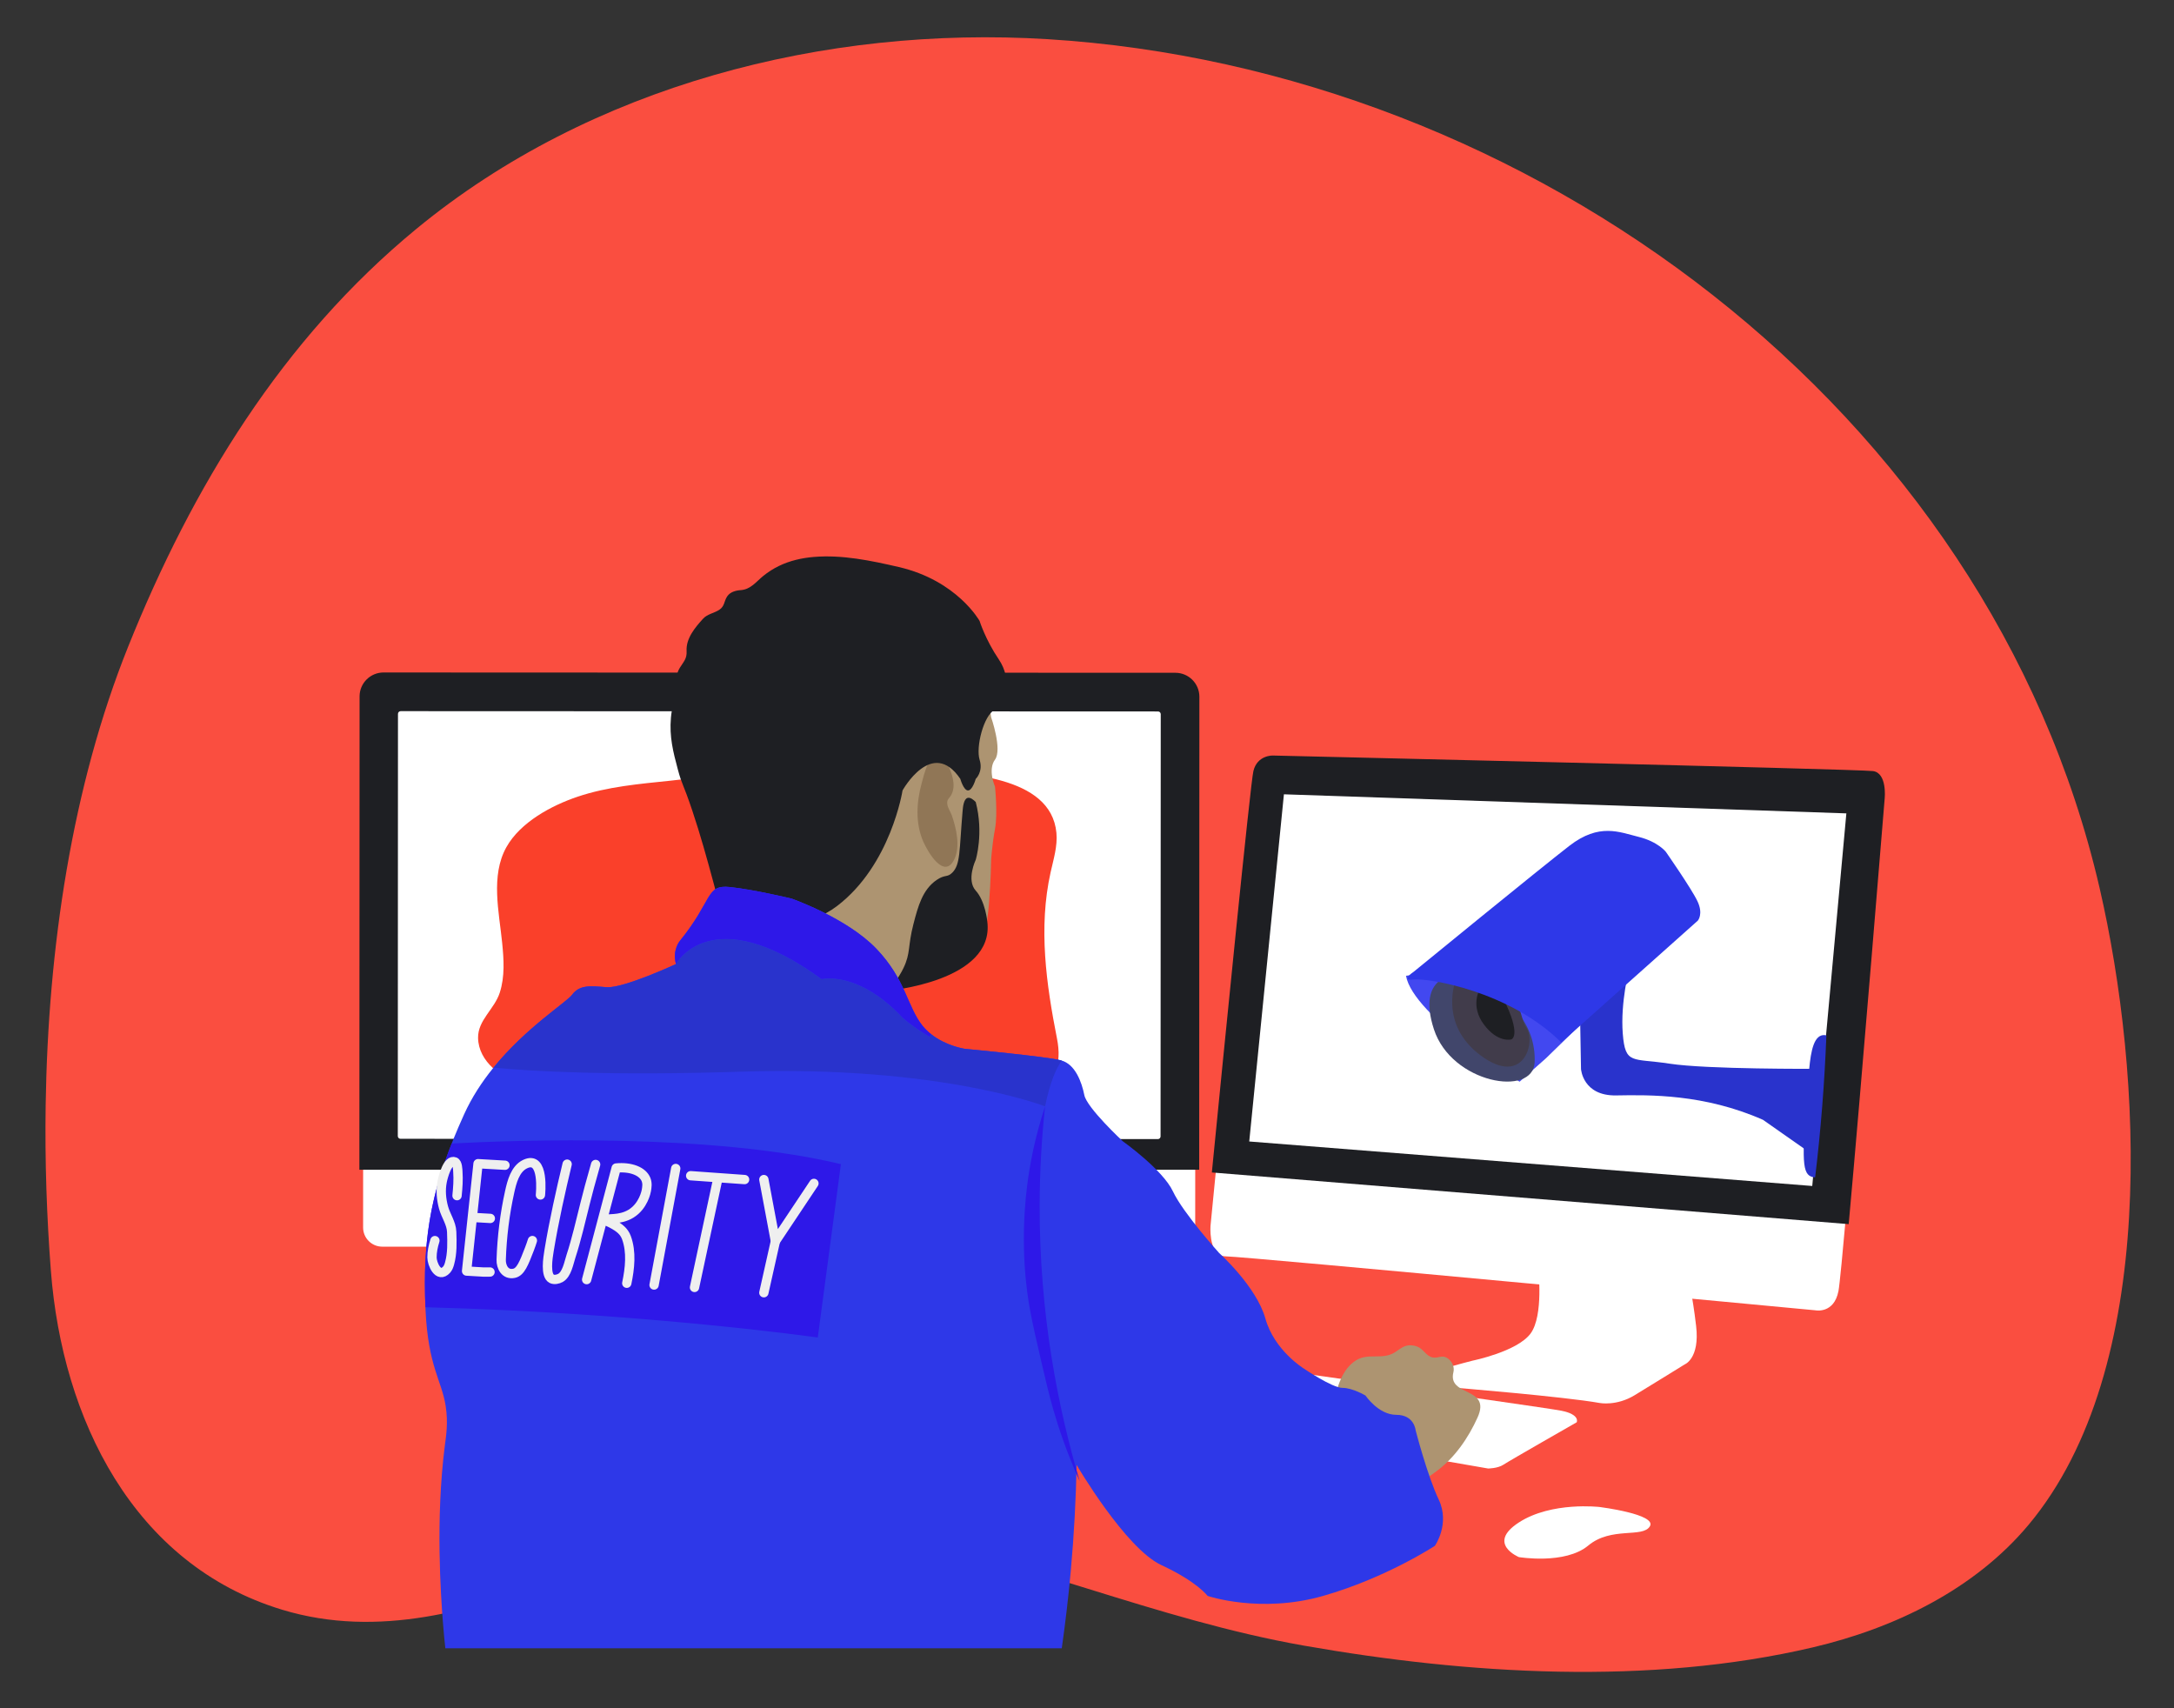 <?xml version="1.0" encoding="iso-8859-1"?>
<!-- Generator: Adobe Illustrator 19.0.1, SVG Export Plug-In . SVG Version: 6.00 Build 0)  -->
<svg version="1.1" id="Layer_1" xmlns="http://www.w3.org/2000/svg" xmlns:xlink="http://www.w3.org/1999/xlink" x="0px" y="0px"
	 viewBox="0 0 700 550" style="enable-background:new 0 0 700 550;" xml:space="preserve">
<rect x="0" y="0" width="700" height="550" fill="#333333" stroke="none"/>
<g id="man_2_">
	<path style="fill:#FA4E40;" d="M14.703,355.768c-0.276,18.154,0.342,36.115,1.688,53.498
		c3.664,47.328,26.375,94.458,74.496,109.025c30.94,9.366,61.739,0.286,90.85-10.779c32.626-12.401,64.703-21.237,99.611-14.63
		c46.87,8.87,91.102,28.618,138.48,36.952c52.723,9.274,111.29,12.9,163.859,0.571c26.4-6.192,52.116-18.681,69.506-39.489
		c42.045-50.31,36.585-145.561,22.848-205.021C640.387,131.562,492.29,22.115,337.246,12.608
		c-71.653-4.393-147.051,14.93-203.11,61.029c-43.229,35.549-72.253,83.178-92.868,134.554
		C23.137,253.377,15.47,305.319,14.703,355.768z"/>
	<path style="fill:#FFFFFF;" d="M474.185,438.078c0,0-19.846,4.962-16.125,6.202c3.721,1.24,9.923,2.481,9.923,2.481
		s35.558,2.894,47.135,4.962c0,0,5.375,1.034,11.164-2.481s16.125-9.923,16.125-9.923s4.962-1.861,3.721-12.404
		s-2.481-14.885-2.481-14.885l-48.376-3.721c0,0,1.861,15.298-2.481,21.087C488.449,435.183,474.185,438.078,474.185,438.078z"/>
	<path style="fill:#FFFFFF;" d="M389.779,394.586c0,0-0.702,8.424,3.715,9.749c0.377,0.113,0.791,0.174,1.246,0.174
		c5.789,0,189.781,17.366,189.781,17.366s5.995,1.24,7.442-6.202c1.447-7.442,13.644-157.531,13.644-157.531
		s0.827-8.063-3.721-8.683c-4.548-0.62-191.021-4.962-191.021-4.962s-4.962-0.207-6.202,4.962
		C403.423,254.628,389.779,394.586,389.779,394.586z"/>
	<path style="fill:#1E1F23;" d="M603.084,248.26c-4.601-0.625-193.233-5.003-193.233-5.003s-5.019-0.208-6.274,5.003
		c-0.983,4.081-9.659,91.5-13.377,129.233l205.056,16.636c3.974-43.669,11.593-137.115,11.593-137.115
		S607.685,248.886,603.084,248.26z"/>
	<path style="fill:#FFFFFF;" d="M413.405,255.739l-11.164,111.78c60.427,4.775,120.855,9.551,181.282,14.326
		c3.66-39.988,7.32-79.976,10.98-119.965L413.405,255.739z"/>
	<path id="mouse_1_" style="fill:#FFFFFF;" d="M489.07,501.338c0,0-10.543-4.341,0-11.164c10.543-6.822,26.048-4.962,26.048-4.962
		s18.451,2.326,16.125,6.202c-2.326,3.876-12.404,0-19.846,6.202C503.954,503.819,489.07,501.338,489.07,501.338z"/>
	<path id="keyboard_1_" style="fill:#FFFFFF;" d="M450.617,467.847l28.529,4.962c0,0,3.101,0,4.962-1.24
		c1.861-1.24,23.568-13.644,23.568-13.644s1.24-2.481-4.962-3.721c-6.202-1.24-130.242-18.606-130.242-18.606L450.617,467.847z"/>
	<path style="fill:#FFFFFF;" d="M378.67,401.486l-255.589-0.102c-3.407-0.001-6.167-2.764-6.166-6.171l0.069-171.243
		c0.001-3.407,2.764-6.167,6.171-6.166l255.589,0.102c3.407,0.001,6.167,2.764,6.166,6.171l-0.069,171.243
		C384.839,398.727,382.077,401.487,378.67,401.486z"/>
	<path style="fill:#1E1F23;" d="M386.122,376.627l0.061-152.297c0.002-4.259-3.454-7.712-7.719-7.714l-254.962-0.101
		c-4.265-0.002-7.723,3.449-7.725,7.708l-0.061,152.404H386.122z"/>
	<path style="fill:#FFFFFF;" d="M372.821,366.753l-243.867-0.097c-0.479,0-0.867-0.389-0.867-0.868l0.055-135.949
		c0-0.479,0.389-0.867,0.868-0.867l243.867,0.097c0.479,0,0.867,0.389,0.867,0.868l-0.055,135.949
		C373.688,366.365,373.3,366.753,372.821,366.753z"/>
	<g style="display:none;">
		<path style="display:inline;fill:#1E1F23;" d="M156.858,318.085c-1.297,0.172-2.585,0.358-3.865,0.561
			c-7.244,1.148-12.654,6.428-14.703,13.377c-2.029,6.882-3.13,14.37-2.81,21.555c0.08,1.782,1.146,2.705,2.759,3.28
			c6.378,2.275,13.192,2.511,19.897,2.454c17.984-0.155,52.091,0,52.097,0c4.106,0.019,8.716-0.544,12.218-2.86
			c4.61-3.049,4.124-8.148,3.696-13.036c-0.633-7.226-2.841-14.268-8.199-19.398c-6.087-5.828-14.919-7.355-23.103-7.643
			C182.236,315.931,169.358,316.432,156.858,318.085z"/>
		<path style="display:inline;fill:#413C4B;" d="M149.455,247.676c0,0-4.186,0.93-3.721,4.962s-2.171,20.001,7.442,27.289
			c9.613,7.287,33.801,21.862,48.376,21.087c14.575-0.775-21.087-48.376-21.087-48.376l-17.366-4.962H149.455z"/>
		<path style="display:inline;fill:#41466B;" d="M149.191,313.836c-1.214,1.938-3.518,4.947-2.599,6.358
			c0.244,0.375,0.748,0.619,1.622,0.665c2.946,0.155,17.366-2.946,32.25-2.481s32.25,2.481,32.25,2.481s4.341,0.93,2.481-3.721
			c-1.861-4.651-13.334-7.597-22.327-8.683c-8.993-1.085-20.467-5.737-24.808-22.327c-1.635-6.249-2.087-13.168-4.522-19.172
			c-1.768-4.358-7.888-9.259-12.664-6.317c-4.007,2.467-4.846,8.424-4.724,12.693c0.053,1.851,0.305,3.746,0.943,5.493
			c0.722,1.974,1.947,3.11,2.36,3.581c3.481,3.963,3.369,11.327,3.308,15.299C152.687,302.604,152.599,308.395,149.191,313.836z"/>
		<path style="display:inline;fill:#C9C8C8;" d="M146.974,250.157c0,0-2.171,0.62-1.24-1.24c0.93-1.861,12.404-3.721,12.404-3.721
			s42.329-7.287,57.058,9.923c14.73,17.211,0.62,44.034-8.683,45.895s-26.979-1.861-28.529-19.846
			c-1.551-17.986-1.24-27.134-13.644-29.77C151.935,248.761,146.974,250.157,146.974,250.157z"/>
		<path style="display:inline;fill:#41466B;" d="M213.335,255.893c-3.499-3.181-8.752-4.312-13.024-3.256
			c-9.024,2.23-13.828,14.252-12.869,23.723c0.15,1.477,1.611,13.974,11.164,17.211c4.584,1.553,9.677,0.515,13.179-1.861
			c9.026-6.121,7.037-20.81,6.821-22.406c-0.164-1.208-0.447-2.469-0.464-2.557C217.346,262.695,216.593,258.854,213.335,255.893z"
			/>
		<path style="display:inline;fill:#413C4B;" d="M203.412,258.374c-6.504,0.019-11.566,7.316-11.474,13.954
			c0.081,5.765,4.07,12.64,10.388,13.179c6.561,0.56,11.963-6.028,12.559-12.249C215.562,266.198,210.169,258.354,203.412,258.374z"
			/>
		<path style="display:inline;fill:#1E1F23;" d="M203.297,263.804c-1.683-0.071-3.599,0.259-4.965,1.186
			c-3.645,2.476-3.635,10.516-0.266,13.231c1.136,0.916,2.454,1.015,3.393,1.085c2.179,0.164,4.939-0.322,6.051-2.436
			c0.481-0.916,0.663-1.956,0.811-2.98c0.52-3.605,0.285-9.57-4.445-10.045C203.687,263.826,203.494,263.812,203.297,263.804z"/>
	</g>
	<path style="fill:#FA402A;" d="M215.988,251.343c-10.116,1.059-20.344,1.913-30.011,5.172c-8.387,2.827-18.418,8.198-22.923,16.239
		c-5.142,9.178-2.347,20.934-1.364,30.806c0.532,5.342,0.904,10.853-0.772,16.047c-1.709,5.299-7.069,8.848-6.985,14.546
		c0.114,7.658,7.709,13.311,14.62,14.703c10,2.014,20.987,0.967,30.957-0.803c63.016-11.19,83.629-1.178,83.629-1.178
		c13.944,3.417,29.745,6.417,44.185,5.223c4.674-0.387,9.59-2.281,11.956-6.33c1.957-3.349,1.813-7.522,1.065-11.328
		c-3.472-17.652-6.03-35.704-2.07-53.561c0.934-4.211,2.28-8.448,1.876-12.743c-1.755-18.668-30.085-19.037-43.671-20.449
		c-11.206-1.165-22.522-1.213-33.769-0.76c-13.463,0.542-26.944,2.008-40.309,3.69C220.273,250.885,218.133,251.119,215.988,251.343
		z"/>
	<g id="man_1_">
		<g id="face_1_">
			<path style="fill:#AD9471;" d="M228.586,305.355c0,0,44.034,20.467,60.78,16.125c1.34-4.691,2.66-9.459,3.954-14.303
				c1.791-6.706,3.469-13.311,5.039-19.808c1.622-3.003,2.891-3.536,3.721-3.514c2.121,0.055,3.424,3.79,8.373,14.058
				c3.174,6.586,3.706,7.276,4.26,7.23c4.042-0.337,4.423-28.317,4.423-28.317s0.31-4.962,1.24-9.923c0.93-4.962,0-13.644,0-13.644
				s-2.403-5.427,0-8.683s-1.24-13.644-1.24-13.644s-3.101-25.428-12.404-24.808c-9.303,0.62-40.933,27.289-40.933,27.289
				s-45.068,42.587-33.491,60.78L228.586,305.355z"/>
			<path style="fill:#1E1F23;" d="M285.644,318.999c0,0,34.731-2.946,32.25-22.327c0,0-0.62-6.512-3.721-9.923
				c-3.101-3.411,0-9.923,0-9.923s2.636-8.528,0-18.606c-0.698-0.711-1.759-1.591-2.642-1.315c-1.239,0.387-1.472,2.849-1.596,4.313
				c-1.092,12.887-0.664,17.094-3.308,19.743c-1.66,1.663-2.3,0.478-5.065,2.377c-4.504,3.095-5.953,8.404-7.442,14.161
				c-1.885,7.288-0.858,9.258-3.204,14.161C289.293,315.051,287.193,317.468,285.644,318.999z"/>
			<path style="fill:#907656;" d="M306.819,250.759c-0.327-1.615-0.971-3.2-1.606-4.551c-0.493-1.051-1.107-2.624-2.226-3.186
				c-3.667-1.841-5.64,7.048-6.18,8.996c-1.71,6.174-2.139,12.988,0.485,18.976c1.45,3.308,6.617,12.18,9.892,5.863
				c2.158-4.163,0.734-10.143-0.709-14.327c-0.417-1.211-1.323-2.375-1.468-3.667c-0.177-1.573,0.681-1.757,1.329-2.995
				C307.154,254.307,307.174,252.516,306.819,250.759z"/>
			<path style="fill:#1E1F23;" d="M231.067,289.23c0,0,21.087,15.712,38.452,2.481c17.366-13.231,21.087-37.212,21.087-37.212
				s9.51-17.159,18.606-3.721c0,0,1.034,3.721,2.481,3.721s2.481-3.721,2.481-3.721s2.481-2.274,1.24-6.202
				c-1.24-3.928,1.24-14.265,4.962-16.125s5.582-9.716,1.24-16.125c-4.341-6.409-6.202-12.404-6.202-12.404
				s-7.236-13.024-26.048-17.366c-8.882-2.05-18.161-4.005-27.326-3.239c-3.885,0.325-7.743,1.203-11.261,2.915
				c-1.786,0.869-3.469,1.942-5.011,3.193c-2.302,1.867-4.054,4.359-7.259,4.573c-1.596,0.107-3.402,0.589-4.348,1.992
				c-1.094,1.622-0.786,3.203-2.6,4.372c-1.641,1.058-3.821,1.343-5.18,2.835c-2.558,2.807-5.538,6.358-5.306,10.395
				c0.145,2.525-0.972,3.434-2.189,5.424c-1.048,1.715-1.065,3.029-1.447,6.982c-0.516,5.337-1.097,5.52-1.41,9.087
				c-0.539,6.144,0.713,10.994,2.222,16.641c1.408,5.269,1.622,4.196,4.695,13.379c2.544,7.601,4.693,15.339,6.782,23.075
				C230.179,285.862,230.63,287.544,231.067,289.23z"/>
		</g>
		<path style="fill:#AD9471;" d="M454.339,477.771c1.987,0.618,6.655-2.963,8.018-3.956c5.979-4.361,10.398-10.772,13.411-17.461
			c4.498-9.984-9.782-6.564-7.785-14.555c0.425-1.702-0.473-3.582-1.922-4.516c-1.809-1.165-2.871,0.113-4.735-0.225
			c-2.11-0.383-2.979-2.734-4.944-3.479c-1.524-0.578-3.186-0.635-4.65,0.132c-0.99,0.519-1.852,1.25-2.814,1.819
			c-3.933,2.326-8.303,0.039-12.192,2.393c-4.596,2.782-6.314,8.871-7.194,13.799C426.43,469.083,454.323,477.766,454.339,477.771z"
			/>
		<path style="fill:#2E38E8;" d="M143.395,530.694c66.16,0,132.321,0,198.481,0c1.129-7.904,2.112-16.18,2.894-24.808
			c1.088-12.012,1.672-23.449,1.884-34.23c0,0,15.712,26.875,27.289,32.25c11.577,5.375,14.885,9.923,14.885,9.923
			s16.952,5.789,37.212,0c20.26-5.789,35.972-16.125,35.972-16.125s4.962-7.029,1.24-14.885c-3.721-7.856-7.442-22.327-7.442-22.327
			s-0.413-4.962-6.202-4.962c-5.789,0-9.923-6.202-9.923-6.202s-4.135-2.481-7.442-2.481c-3.308,0-12.404-6.202-12.404-6.202
			s-9.51-5.789-12.404-16.125c-2.894-10.337-14.885-21.087-14.885-21.087s-11.577-12.817-14.885-19.846
			c-3.308-7.029-16.125-16.125-16.125-16.125s-11.577-10.75-12.404-14.885c-0.827-4.135-2.894-9.923-7.442-11.164
			s-31.01-3.721-31.01-3.721s-8.683-1.24-13.644-7.442c-4.962-6.202-5.375-14.885-14.885-24.808s-27.289-16.125-27.289-16.125
			s-11.991-2.894-19.846-3.721c-7.856-0.827-5.375,4.135-16.125,17.366c0,0-2.481,2.894-1.24,7.442c0,0-16.952,7.856-22.327,7.442
			c-5.375-0.413-8.683-0.827-11.164,2.481c-2.481,3.308-24.808,16.539-34.731,38.452c-9.923,21.914-13.644,38.039-12.404,63.26
			c0.89,18.104,5.189,22.361,6.474,30.662c0.843,5.446,0.141,9.516-0.272,12.752c-3.062,23.993-1.247,48.452-0.661,56.35
			C142.86,525.738,143.193,528.895,143.395,530.694z"/>
		<path style="fill:#2E18E8;" d="M264.558,315.278c0,0,11.629-2.946,26.048,12.404c0,0,2.171,2.171,8.683,6.202l0.554-0.886
			c-1.001-0.787-1.959-1.69-2.804-2.748c-4.962-6.202-5.375-14.885-14.885-24.808c-9.51-9.923-27.289-16.125-27.289-16.125
			s-11.991-2.894-19.846-3.721c-7.856-0.827-5.375,4.135-16.125,17.366c0,0-2.481,2.894-1.24,7.442
			C217.653,310.404,229.051,289.385,264.558,315.278z"/>
		<path style="fill:#2E18E8;" d="M270.76,374.817c-41.48-9.989-104.025-7.777-125.315-6.648
			c-6.787,17.168-9.369,31.857-8.461,52.718c70.821,1.847,126.334,9.749,126.334,9.749L270.76,374.817z"/>
		<path style="fill:#2E18E8;" d="M336.501,356.211c-1.063,9.905-1.717,20.539-1.744,31.824c-0.085,35,5.879,65.173,12.908,88.908
			c-4.211-9.331-6.831-17.248-8.476-22.947c-1.395-4.834-2.399-9.147-3.928-15.712c-1.307-5.615-2.816-12.095-3.721-17.159
			c-0.786-4.397-3.263-19.734-0.827-39.279C331.537,375.229,333.144,366.374,336.501,356.211z"/>
		<g>
			<path style="fill:#2933CC;" d="M238.509,345.048c64.087-2.067,97.991,11.164,97.991,11.164
				c1.661-8.111,3.692-12.431,5.371-14.735c-0.061-0.019-0.118-0.045-0.18-0.062c-4.548-1.24-31.01-3.721-31.01-3.721
				s-5.971-0.864-10.84-4.695l-0.554,0.886c-6.512-4.031-8.683-6.202-8.683-6.202c-14.42-15.35-26.048-12.404-26.048-12.404
				c-35.506-25.893-46.905-4.874-46.905-4.874s-16.952,7.856-22.327,7.442c-5.375-0.413-8.683-0.827-11.164,2.481
				c-1.849,2.465-14.717,10.444-25.262,23.417C171.406,344.928,196.671,346.397,238.509,345.048z"/>
		</g>
		<g id="sign_1_">
			<path style="fill:none;stroke:#EFEFEF;stroke-width:3;stroke-linecap:round;stroke-linejoin:round;stroke-miterlimit:10;" d="
				M147.157,384.967c0.266-2.535,0.452-5.133,0.269-7.679c-0.055-0.77-0.064-2.836-0.986-3.21c-2.308-0.937-3.772,4.888-4.057,6.297
				c-0.566,2.794-0.312,5.695,0.434,8.43c0.724,2.652,2.524,5.06,2.619,7.816c0.118,3.421,0.229,6.906-0.693,10.202
				c-0.2,0.716-0.461,1.44-0.964,1.988c-2.68,2.918-4.689-1.937-4.688-3.969c0.001-1.821,0.385-3.678,0.941-5.408"/>
			<path style="fill:none;stroke:#EFEFEF;stroke-width:3;stroke-linecap:round;stroke-linejoin:round;stroke-miterlimit:10;" d="
				M162.593,375.167l-8.668-0.499c-1.23,11.523-2.46,23.047-3.69,34.57c1.803,0.106,3.607,0.211,5.41,0.317
				c0.712-0.002,1.424-0.005,2.135-0.007"/>
			
				<line style="fill:none;stroke:#EFEFEF;stroke-width:3;stroke-linecap:round;stroke-linejoin:round;stroke-miterlimit:10;" x1="157.88" y1="392.29" x2="152.927" y2="392.005"/>
			<path style="fill:none;stroke:#EFEFEF;stroke-width:3;stroke-linecap:round;stroke-linejoin:round;stroke-miterlimit:10;" d="
				M174.008,384.741c0,0,1.447-13.024-4.962-9.923c-3.194,1.546-4.239,5.744-4.937,8.897c-1.589,7.177-2.483,14.497-2.73,21.843
				c-0.08,2.386,1.286,5.018,4.153,4.405c2.096-0.448,3.168-3.227,4.904-7.724c0.442-1.144,0.767-2.119,0.988-2.82"/>
			<path style="fill:none;stroke:#EFEFEF;stroke-width:3;stroke-linecap:round;stroke-linejoin:round;stroke-miterlimit:10;" d="
				M182.611,374.817c-1.979,8.2-4.275,18.468-5.812,27.806c-0.407,2.473-1.269,7.993,0.827,9.096c0.823,0.433,2.073,0.17,2.894-0.31
				c2.02-1.18,2.63-4.792,3.307-6.867c1.811-5.548,3.127-11.348,4.548-17.01c0.75-2.989,1.879-7.322,3.411-12.611"/>
			<path style="fill:none;stroke:#EFEFEF;stroke-width:3;stroke-linecap:round;stroke-linejoin:round;stroke-miterlimit:10;" d="
				M188.893,411.993c3.17-11.978,6.34-23.955,9.51-35.933c4.709-0.456,8.55,1.044,9.613,3.732c0.489,1.235,0.283,2.451,0.103,3.519
				c-0.042,0.251-0.917,4.996-4.962,7.464c-3.739,2.281-8.007,1.285-8.063,2.026c-0.026,0.345,0.902,0.557,2.377,1.386
				c1.848,1.038,3.462,2.201,4.222,4.26c1.72,4.664,1.114,9.947,0.121,14.72"/>
			<path style="fill:none;stroke:#EFEFEF;stroke-width:3;stroke-linecap:round;stroke-linejoin:round;stroke-miterlimit:10;" d="
				M217.577,376.213c-2.326,12.507-4.651,25.015-6.977,37.522"/>
			
				<line style="fill:none;stroke:#EFEFEF;stroke-width:3;stroke-linecap:round;stroke-linejoin:round;stroke-miterlimit:10;" x1="223.624" y1="414.51" x2="231.067" y2="379.779"/>
			
				<line style="fill:none;stroke:#EFEFEF;stroke-width:3;stroke-linecap:round;stroke-linejoin:round;stroke-miterlimit:10;" x1="222.384" y1="378.539" x2="239.75" y2="379.779"/>
			
				<polyline style="fill:none;stroke:#EFEFEF;stroke-width:3;stroke-linecap:round;stroke-linejoin:round;stroke-miterlimit:10;" points="
				245.952,379.779 249.673,399.625 262.077,381.019 			"/>
			<path style="fill:none;stroke:#EFEFEF;stroke-width:3;stroke-linecap:round;stroke-linejoin:round;stroke-miterlimit:10;" d="
				M245.952,416.216c1.24-5.53,2.481-11.06,3.721-16.59"/>
		</g>
	</g>
</g>
<g id="_x30_3_x5F_camera">
	<path style="fill:#2933CC;" d="M588.072,333.367c-0.388-0.097-0.949-0.174-1.551,0c-3.098,0.894-3.703,7.393-4.16,12.865
		c-2.147,25.687-2.325,31.275,0.749,32.565c0.339,0.142,0.781,0.259,1.344,0.258c0.88-7.33,1.649-14.95,2.274-22.844
		C587.351,348.342,587.788,340.721,588.072,333.367z"/>
	<path style="fill:#2933CC;" d="M584.739,344.121c0,0-35.146,0.2-47.171-1.657c-12.025-1.858-14.259,0.456-15.056-9.662
		s2.112-21.127,2.112-21.127l-15.906,12.684l0.347,19.843c0,0,0.565,8.674,11.314,8.486c10.748-0.188,28.318-0.495,47.28,7.858
		l13.816,9.683L584.739,344.121z"/>
	<path style="fill:#4248F0;" d="M497.837,340.677l-8.551,7.593c0,0-34.278-21.111-36.573-34.098l63.099-9.786l2.762,16.079
		L497.837,340.677z"/>
	<path style="fill:#41466B;" d="M468.836,313.89c0,0-12.819,0.017-7.138,17.493c5.681,17.476,32.019,21.978,32.44,10.599
		C494.56,330.602,487.13,319.567,468.836,313.89z"/>
	<path style="fill:#413C4B;" d="M468.857,315.131c0,0-5.952,14.371,7.875,24.674s17.914-4.241,14.731-8.941
		C488.279,326.163,491.616,315.974,468.857,315.131z"/>
	<path style="fill:#1E1F23;" d="M476.364,318.721c0,0-3.011,5.17,1.435,11.14c4.446,5.97,8.768,4.809,8.768,4.809
		s3.707-0.84-2.719-13.599S476.364,318.721,476.364,318.721z"/>
	<path style="fill:#2E38E8;" d="M502.711,335.629l43.976-39.226c0,0,1.824-2.099-0.108-6.201
		c-1.933-4.102-10.203-15.949-10.203-15.949s-2.538-3.264-8.768-4.809s-12.692-4.534-22.28,2.87
		c-9.589,7.404-50.155,40.575-50.155,40.575s-4.497,2.973,0.043,2.48C459.755,314.876,485.879,318.969,502.711,335.629z"/>
</g>
</svg>
